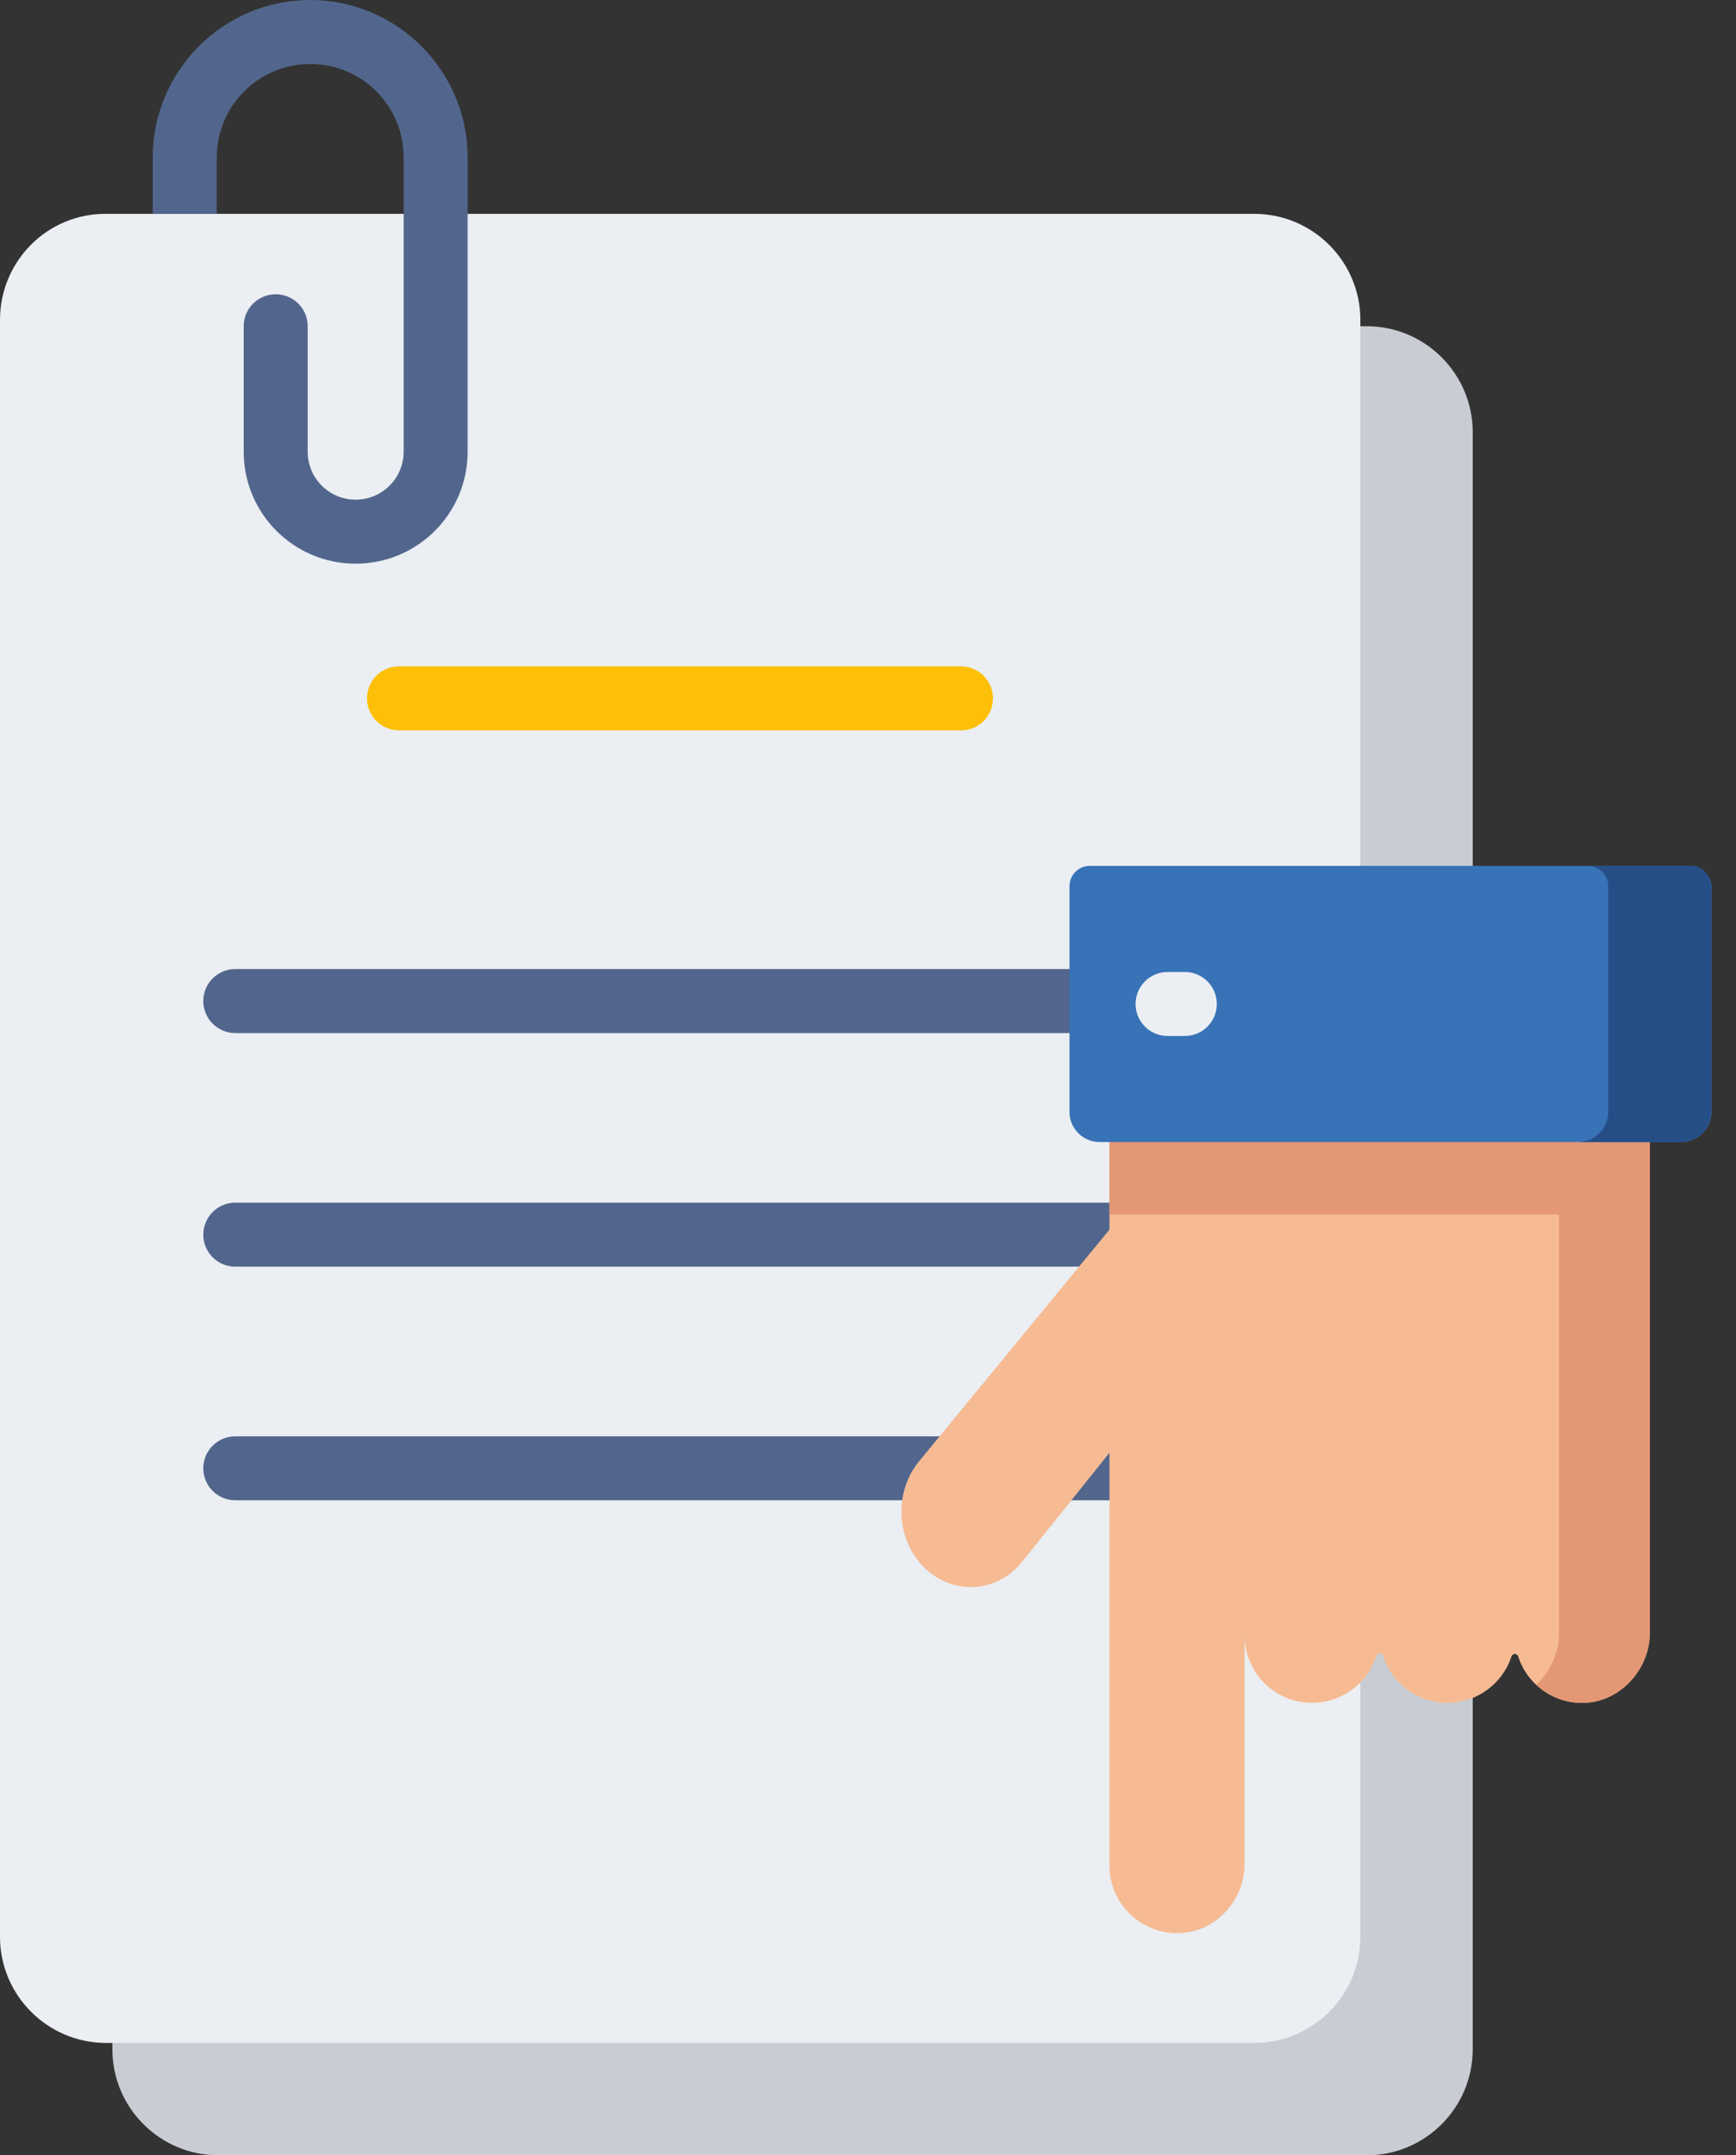<svg width="29" height="36" viewBox="0 0 29 36" fill="none" xmlns="http://www.w3.org/2000/svg">
<rect x="0" y="0" width="29" height="36" fill="#333333" stroke="none"/>
<path d="M1.877 7.221V34.228C1.877 35.206 2.672 36 3.649 36H22.831C23.808 36 24.602 35.206 24.602 34.228V7.221C24.602 6.244 23.808 5.449 22.831 5.449H3.649C2.672 5.449 1.877 6.244 1.877 7.221Z" fill="#C9CDD3"/>
<path d="M0 5.344V32.351C0 33.328 0.795 34.123 1.772 34.123H20.953C21.93 34.123 22.725 33.328 22.725 32.351V5.344C22.725 4.366 21.93 3.572 20.953 3.572H1.772C0.795 3.565 0 4.359 0 5.344Z" fill="#EBEEF2"/>
<path d="M16.059 12.199H6.666C6.37 12.199 6.131 11.96 6.131 11.665C6.131 11.369 6.37 11.13 6.666 11.13H16.052C16.348 11.13 16.587 11.369 16.587 11.665C16.587 11.96 16.355 12.199 16.059 12.199Z" fill="#FEBF08"/>
<path d="M18.794 17.255H3.93C3.635 17.255 3.396 17.016 3.396 16.72C3.396 16.425 3.635 16.186 3.93 16.186H18.794C19.09 16.186 19.329 16.425 19.329 16.72C19.329 17.016 19.09 17.255 18.794 17.255Z" fill="#52668D"/>
<path d="M18.794 21.157H3.93C3.635 21.157 3.396 20.918 3.396 20.623C3.396 20.327 3.635 20.088 3.93 20.088H18.794C19.09 20.088 19.329 20.327 19.329 20.623C19.329 20.918 19.09 21.157 18.794 21.157Z" fill="#52668D"/>
<path d="M18.794 25.059H3.93C3.635 25.059 3.396 24.82 3.396 24.525C3.396 24.23 3.635 23.991 3.93 23.991H18.794C19.09 23.991 19.329 24.23 19.329 24.525C19.329 24.82 19.09 25.059 18.794 25.059Z" fill="#52668D"/>
<path d="M26.487 28.442C25.959 28.47 25.509 28.132 25.362 27.668C25.341 27.612 25.27 27.612 25.249 27.668C25.102 28.118 24.68 28.442 24.18 28.442C23.681 28.442 23.252 28.118 23.105 27.661C23.084 27.605 23.013 27.605 22.992 27.661C22.845 28.111 22.423 28.442 21.916 28.442C21.291 28.442 20.791 27.935 20.791 27.317V31.127C20.791 31.732 20.327 32.259 19.716 32.288C19.069 32.316 18.534 31.802 18.534 31.163V24.265L17.058 26.107C16.636 26.613 15.905 26.648 15.434 26.177C14.962 25.706 14.934 24.912 15.356 24.405L18.534 20.538V18.57H27.555V23.597V25.305V27.288C27.555 27.879 27.077 28.413 26.487 28.442Z" fill="#F6BB93"/>
<path d="M27.555 18.562H18.534V20.285H27.555V18.562Z" fill="#E49775"/>
<path d="M26.044 18.562V23.59V25.298V27.281C26.044 27.612 25.896 27.921 25.664 28.139C25.875 28.336 26.17 28.456 26.487 28.441C27.077 28.413 27.562 27.872 27.562 27.281V25.298V23.59V18.562H26.044Z" fill="#E49775"/>
<path d="M28.245 14.463H18.204C18.014 14.463 17.866 14.618 17.866 14.801V18.57C17.866 18.851 18.091 19.076 18.373 19.076H28.083C28.364 19.076 28.589 18.851 28.589 18.57V14.801C28.582 14.618 28.427 14.463 28.245 14.463Z" fill="#3872B7"/>
<path d="M28.244 14.463H26.529C26.719 14.463 26.866 14.618 26.866 14.801V18.57C26.866 18.851 26.641 19.076 26.36 19.076H28.076C28.357 19.076 28.582 18.851 28.582 18.57V14.801C28.582 14.618 28.427 14.463 28.244 14.463Z" fill="#254E87"/>
<path d="M19.793 17.304H19.505C19.209 17.304 18.97 17.065 18.97 16.77C18.97 16.474 19.209 16.235 19.505 16.235H19.793C20.088 16.235 20.327 16.474 20.327 16.77C20.327 17.065 20.088 17.304 19.793 17.304Z" fill="#EBEEF2"/>
<path d="M5.182 0C3.733 0 2.552 1.181 2.552 2.63V3.572H3.621V2.63C3.621 1.772 4.317 1.069 5.182 1.069C6.047 1.069 6.743 1.765 6.743 2.63V7.545C6.743 7.987 6.384 8.346 5.941 8.346C5.498 8.346 5.14 7.987 5.14 7.545V5.449C5.14 5.154 4.901 4.915 4.605 4.915C4.31 4.915 4.071 5.154 4.071 5.449V7.545C4.071 8.578 4.908 9.415 5.941 9.415C6.975 9.415 7.812 8.578 7.812 7.545V2.63C7.812 1.181 6.63 0 5.182 0Z" fill="#52668D"/>
</svg>
